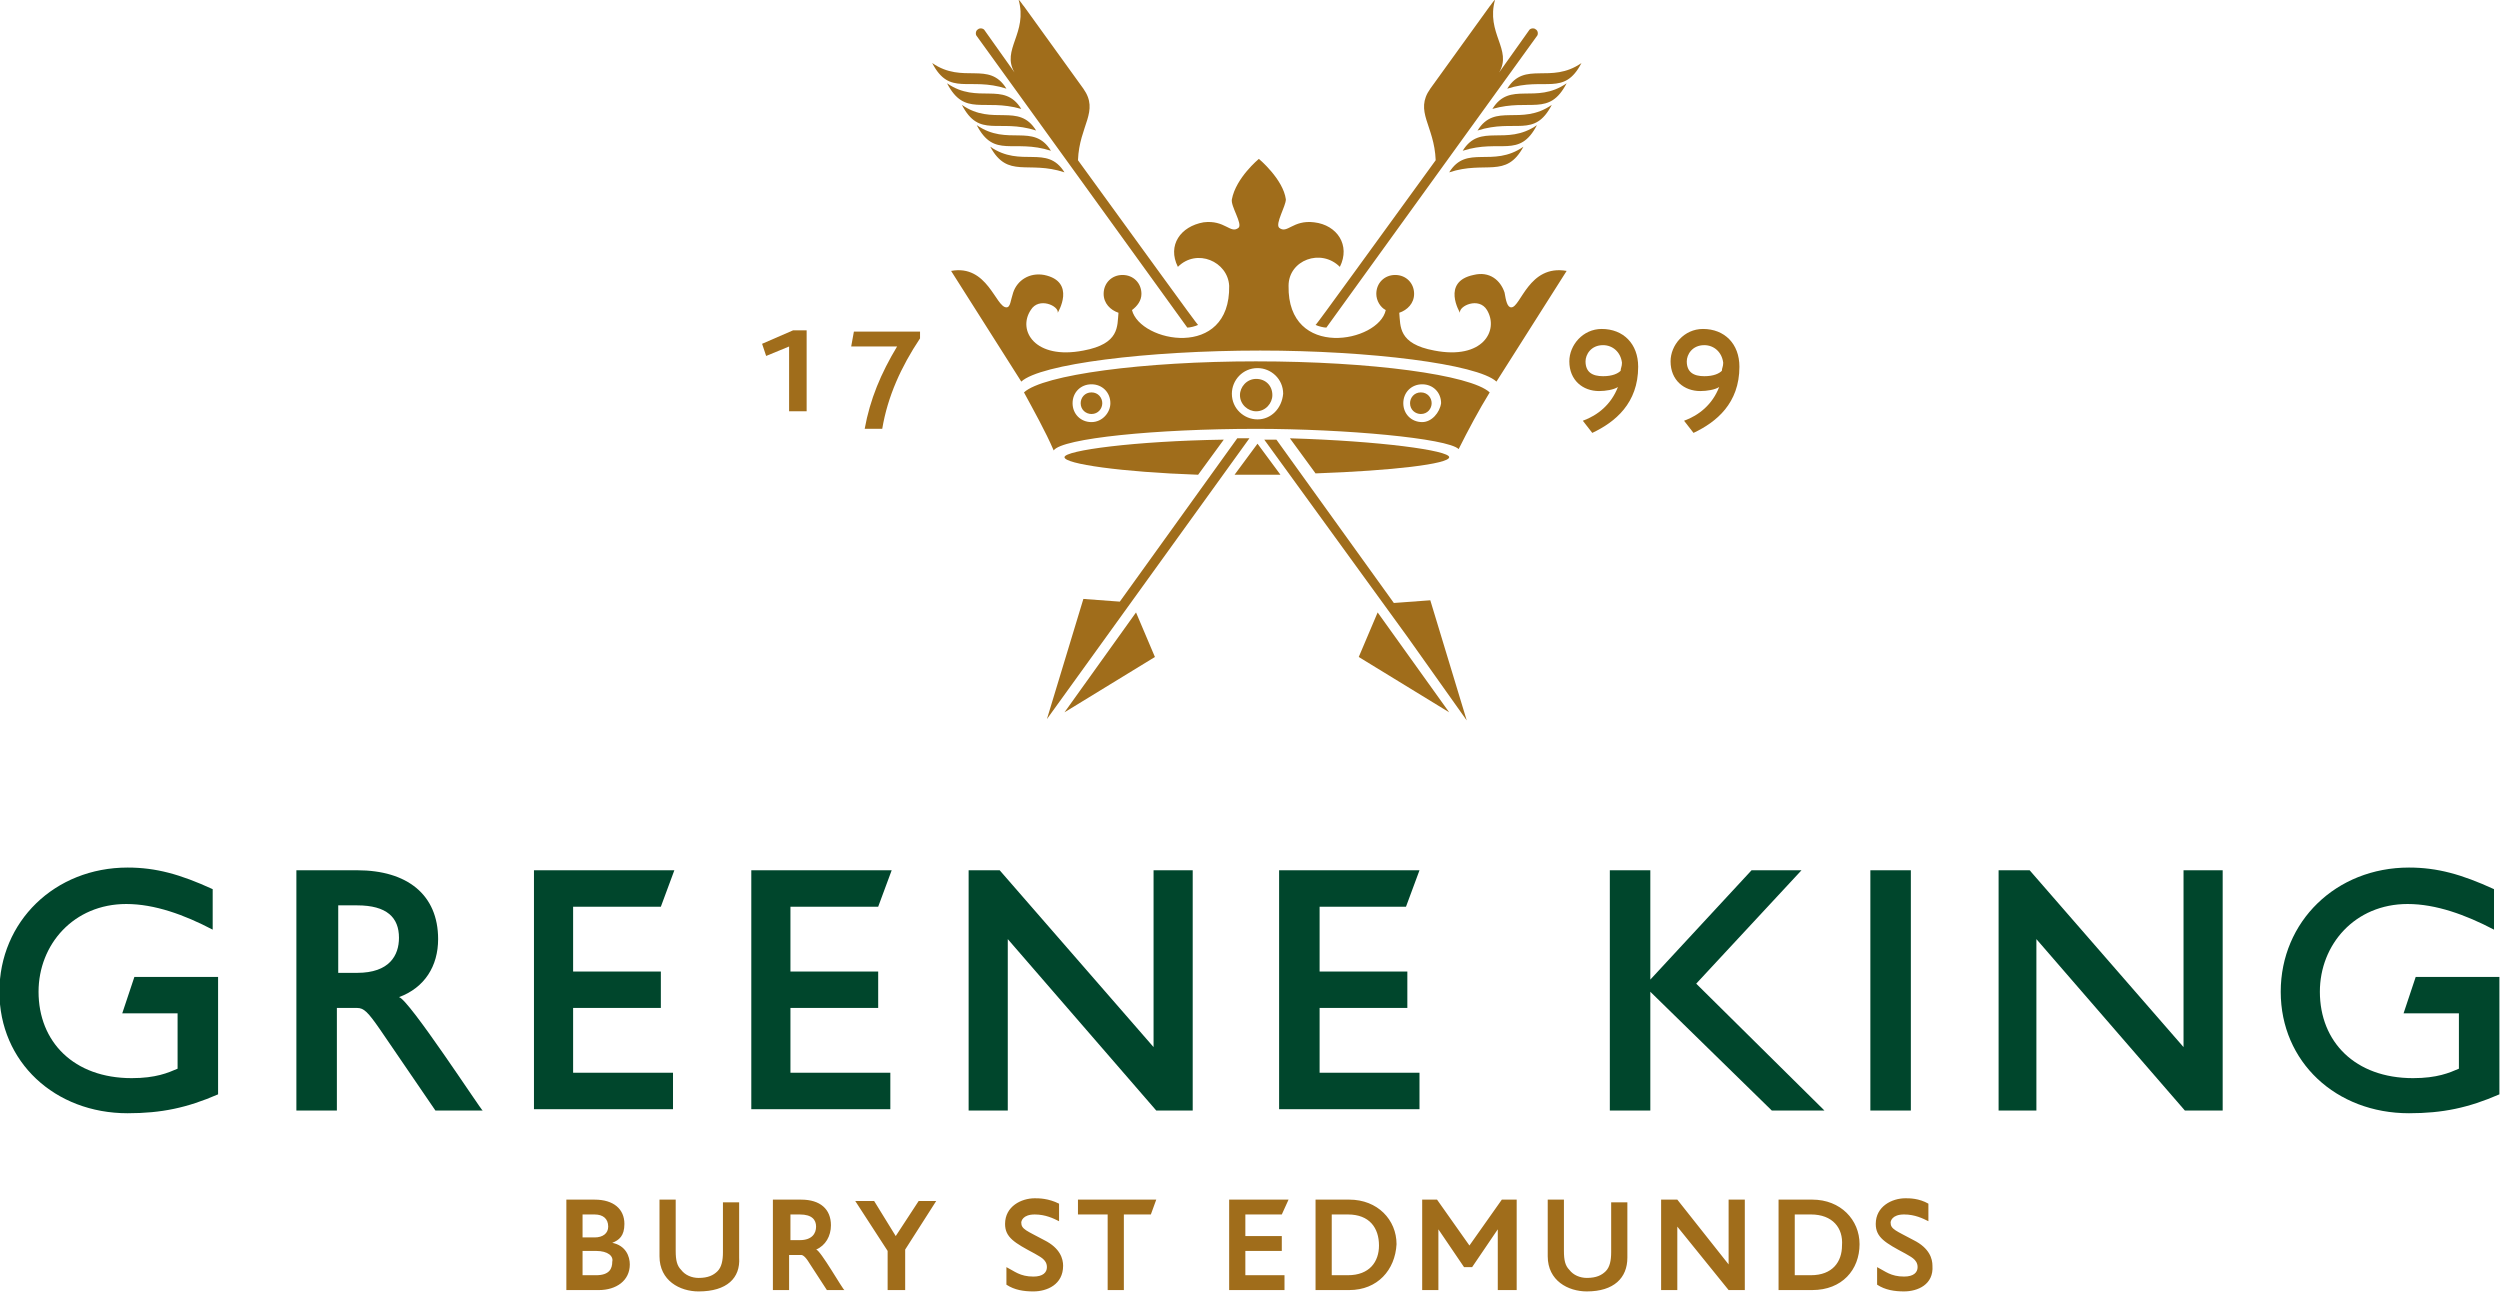 <svg xmlns="http://www.w3.org/2000/svg" xmlns:xlink="http://www.w3.org/1999/xlink" viewBox="0 0 185.2 95.7"><g fill="#00462c"><use xlink:href="#B"/><path d="M26.456 67.069h-1.4v5h1.4c2.4 0 3.1-1.3 3.1-2.6 0-1.5-.9-2.4-3.1-2.4m5.8 15.2l-4.1-6c-.9-1.3-1.2-1.6-1.7-1.6h-1.5v7.6h-3v-17.8h4.5c3.7 0 6 1.8 6 5.1 0 2-1 3.6-2.9 4.3.7.1 6.1 8.4 6.2 8.4h-3.5zm7.3 0v-17.8h10.4l-1 2.7h-6.5v4.8h6.5v2.7h-6.5v4.8h7.4v2.7h-10.3zm16.1 0v-17.8h10.4l-1 2.7h-6.5v4.8h6.5v2.7h-6.5v4.8h7.4v2.7h-10.3zm30 0l-11-12.7v12.7h-2.9v-17.8h2.3l11.4 13.1v-13.1h2.9v17.8h-2.7zm9.1 0v-17.8h10.4l-1 2.7h-6.4v4.8h6.5v2.7h-6.5v4.8h7.4v2.7h-10.4zm36.5 0l-9-8.8v8.8h-3v-17.8h3v8.1l7.5-8.1h3.7l-7.8 8.4 9.5 9.4h-3.9zm7.3-17.8h3v17.8h-3v-17.8zm23.3 17.8l-11-12.7v12.7h-2.8v-17.8h2.3l11.4 13.1v-13.1h2.9v17.8h-2.8z"/><use xlink:href="#B" x="169"/></g><g fill="#a06d1b"><path d="M44.156 92.669h-1v1.8h1c1 0 1.2-.5 1.2-1 .1-.4-.3-.8-1.2-.8m-.1-2.7h-.9v1.7h.9c.6 0 1-.3 1-.8 0-.6-.4-.9-1-.9m.3 5.6h-2.4v-6.7h2.1c1.4 0 2.2.7 2.2 1.8 0 .9-.4 1.2-.9 1.4 1 .2 1.3 1 1.3 1.6 0 1.2-1 1.9-2.3 1.9m7.4.1c-1.4 0-2.9-.8-2.9-2.6v-4.2h1.2v3.8c0 .7.1 1.1.4 1.4.3.4.8.6 1.3.6.7 0 1.1-.2 1.4-.5s.4-.8.4-1.4v-3.7h1.2v4.1c.1 1.5-.9 2.5-3 2.5m7.5-5.7h-.7v1.9h.7c.9 0 1.2-.5 1.2-1s-.3-.9-1.2-.9m2 5.6l-1.3-2c-.3-.5-.5-.6-.6-.6h-.9v2.6h-1.2v-6.7h2.1c1.4 0 2.2.7 2.2 1.9 0 .8-.4 1.5-1.1 1.8.3 0 2 3 2.1 3h-1.3zm5.8-3v3h-1.3v-2.9l-2.4-3.7h1.4l1.6 2.6 1.7-2.6h1.3l-2.3 3.6zm9.5 3.1c-.7 0-1.4-.1-2-.5v-1.3c.6.3 1 .7 2 .7.7 0 1-.3 1-.7 0-.6-.6-.8-.9-1-1.5-.8-2.2-1.2-2.2-2.2 0-1.3 1.2-1.9 2.2-1.9.3 0 1 0 1.8.4v1.3c-.4-.2-1-.5-1.8-.5-.9 0-1 .5-1 .6 0 .5.4.6 1.7 1.3 1.2.6 1.4 1.4 1.4 1.9 0 1.4-1.2 1.9-2.2 1.9m8.7-5.7h-2v5.6h-1.2v-5.6h-2.2v-1.1h5.8l-.4 1.1zm9.7 0h-2.7v1.6h2.7v1.1h-2.7v1.8h2.9v1.1h-4.1v-6.7h4.4l-.5 1.1zm4.9 0h-1.2v4.5h1.2c1.6 0 2.3-1 2.3-2.2 0-1.3-.7-2.3-2.3-2.3m.1 5.6h-2.5v-6.7h2.5c2.1 0 3.5 1.5 3.5 3.3-.1 1.9-1.4 3.4-3.5 3.4m11 0v-4.5l-1.9 2.8h-.6l-1.9-2.8v4.5h-1.2v-6.7h1.1l2.4 3.4 2.4-3.4h1.1v6.7h-1.4zm6.6.1c-1.4 0-2.9-.8-2.9-2.6v-4.2h1.2v3.8c0 .7.1 1.1.4 1.4.3.4.8.6 1.3.6.7 0 1.1-.2 1.4-.5s.4-.8.4-1.4v-3.7h1.2v4.1c0 1.5-1 2.5-3 2.5m10.5-.1l-3.8-4.7v4.7h-1.2v-6.7h1.2l3.8 4.8v-4.8h1.2v6.7h-1.2zm6.1-5.6h-1.2v4.5h1.2c1.6 0 2.3-1 2.3-2.2.1-1.3-.7-2.3-2.3-2.3m.1 5.6h-2.5v-6.7h2.5c2.1 0 3.5 1.5 3.5 3.3 0 1.9-1.3 3.4-3.5 3.4m6.8.1c-.7 0-1.4-.1-2-.5v-1.3c.6.3 1 .7 2 .7.7 0 1-.3 1-.7 0-.6-.6-.8-.9-1-1.5-.8-2.2-1.2-2.2-2.2 0-1.3 1.2-1.9 2.2-1.9.3 0 1 0 1.7.4v1.3c-.4-.2-1-.5-1.8-.5-.9 0-1 .5-1 .6 0 .5.4.6 1.7 1.3 1.2.6 1.4 1.4 1.4 1.9.1 1.4-1.1 1.9-2.1 1.9m-75.7-63.9h-1.3c.4-2.2 1.2-4.1 2.4-6.1h-3.4l.2-1.1h4.9v.5c-1.4 2.1-2.4 4.3-2.8 6.7m3.7-27.1c2.3 1.6 4.2-.2 5.5 1.9-2.8-.9-4.2.6-5.5-1.9m4.3 6.2c2.3 1.6 4.2-.2 5.5 1.9-2.7-.9-4.2.5-5.5-1.9"/><path d="M70.156 6.169c2.3 1.6 4.2-.2 5.5 1.9-2.8-.8-4.2.6-5.5-1.9"/><path d="M71.256 7.769c2.3 1.6 4.2-.2 5.5 1.9-2.8-.9-4.2.6-5.5-1.9"/><path d="M72.356 9.269c2.3 1.6 4.2-.2 5.5 1.9-2.8-.9-4.2.6-5.5-1.9m7.5 2.6c.1-2.6 1.6-3.6.4-5.3l-4.4-6.1c-.1-.1-.2-.3-.4-.5.7 2.5-1.3 3.7-.3 5.4l-2.2-3.1c-.1-.2-.4-.2-.5-.1-.2.1-.2.4-.1.5l15.6 21.6c.2 0 .6-.1.8-.2 0 .1-4.6-6.3-8.9-12.2m37.3-7.2c-2.3 1.6-4.2-.2-5.5 1.9 2.8-.9 4.2.6 5.5-1.9m-4.3 6.2c-2.3 1.6-4.2-.2-5.5 1.9 2.7-.9 4.2.5 5.5-1.9"/><path d="M116.056 6.169c-2.3 1.6-4.2-.2-5.5 1.9 2.8-.8 4.2.6 5.5-1.9"/><path d="M114.956 7.769c-2.3 1.6-4.2-.2-5.5 1.9 2.8-.9 4.2.6 5.5-1.9"/><path d="M113.856 9.269c-2.3 1.6-4.2-.2-5.5 1.9 2.8-.9 4.2.6 5.5-1.9m-7.5 2.6c-.1-2.6-1.6-3.6-.4-5.3l4.4-6.1c.1-.1.2-.3.4-.5-.7 2.5 1.3 3.7.3 5.4l2.2-3.1c.1-.2.4-.2.5-.1.2.1.2.4.1.5l-15.6 21.6c-.2 0-.6-.1-.8-.2 0 .1 4.6-6.3 8.9-12.2m-12.1 17.4c0 .6-.5 1.2-1.2 1.2-.6 0-1.2-.5-1.2-1.2 0-.6.5-1.2 1.2-1.2s1.2.5 1.2 1.2m-12.6.6c0 .4-.3.8-.8.8-.4 0-.8-.3-.8-.8 0-.4.3-.8.8-.8s.8.4.8.8m24.4 0c0 .4-.3.8-.8.8-.4 0-.8-.3-.8-.8 0-.4.3-.8.8-.8s.8.4.8.8m-.7 1.4c-.8 0-1.4-.6-1.4-1.4s.6-1.4 1.4-1.4 1.4.6 1.4 1.4c-.1.7-.7 1.4-1.4 1.4m-12.2-.2c-1 0-1.9-.8-1.9-1.9 0-1 .8-1.9 1.9-1.9 1 0 1.9.8 1.9 1.9-.1 1.1-.9 1.9-1.9 1.9m-12.3.2c-.8 0-1.4-.6-1.4-1.4s.6-1.4 1.4-1.4 1.4.6 1.4 1.4c0 .7-.6 1.4-1.4 1.4m12.2-4.5c-8.4 0-15.8 1-17.2 2.3.7 1.3 1.6 2.9 2.2 4.3.6-.9 7.6-1.6 15-1.6 6.6 0 14.2.7 15 1.5.7-1.4 1.5-2.9 2.3-4.2-1.4-1.3-8.8-2.3-17.3-2.3m17.8 1.5l5.2-8.2c-2.8-.5-3.4 2.7-4.1 2.7-.3 0-.4-.5-.5-1.1-.3-.9-1.1-1.6-2.3-1.3-2.4.5-1 2.8-1 2.8-.1-.5 1.4-1.2 2-.2.9 1.5-.3 3.7-3.9 3-2.7-.5-2.5-1.8-2.6-2.8h0c.6-.2 1.1-.7 1.1-1.4 0-.8-.6-1.4-1.4-1.4s-1.4.6-1.4 1.4c0 .5.3 1 .7 1.2-.5 2.4-7.3 3.7-7.2-1.8 0-1.9 2.4-2.8 3.8-1.4.8-1.6-.2-3.1-1.9-3.3-1.6-.2-2 .9-2.6.4-.3-.3.5-1.6.5-2.1-.2-1.5-2-3-2-3s-1.7 1.4-2 3c-.1.5.8 1.8.5 2.1-.6.5-1-.6-2.6-.4-1.7.3-2.7 1.7-1.9 3.3 1.4-1.4 3.7-.4 3.8 1.4.1 5.5-6.6 4.2-7.2 1.8.4-.3.7-.7.7-1.2 0-.8-.6-1.4-1.4-1.4s-1.4.6-1.4 1.4c0 .7.5 1.2 1.1 1.4h0c-.1 1 .1 2.3-2.6 2.8-3.6.7-4.9-1.5-3.9-3 .6-1 2.1-.3 2 .2 0 0 1.4-2.3-1-2.8-1.1-.2-2 .4-2.3 1.3-.2.6-.2 1.1-.5 1.1-.8 0-1.4-3.2-4.1-2.7l5.2 8.2c1.4-1.3 9.3-2.3 17.7-2.3 8.1 0 16.1 1 17.5 2.3m-32 5.6c0 .5 4.2 1.1 9.9 1.3l1.9-2.6c-6.6.1-11.8.8-11.8 1.3"/><path d="M107.356 33.869c0-.5-5.1-1.2-11.8-1.4l1.9 2.6c5.7-.2 9.9-.7 9.9-1.2m-14.2-1h0l-1.7 2.3h1.7 1.7l-1.7-2.3h0zm-11.2 14.3l10.6-14.7h-.9l-8.7 12.1-2.7-.2-2.7 8.9 4.4-6.1m-3.1 5.6l6.7-4.1-1.4-3.3-5.3 7.4z"/><path d="M104.256 47.169l4.4 6.2-2.7-8.9-2.7.2-8.7-12.1h-.9l10.6 14.6m-3.6 1.5l6.7 4.1-5.3-7.4-1.4 3.3z"/><use xlink:href="#C"/><use xlink:href="#C" x="7.5"/><path d="M58.456 30.469v-4.8l-1.7.7-.3-.9 2.3-1h1v6h-1.3z"/></g><defs ><path id="B" d="M9.456 82.469c-5.4 0-9.5-3.8-9.5-9s4.1-9.2 9.5-9.2c2.1 0 3.9.5 6.3 1.6v3c-2.1-1.1-4.3-1.9-6.4-1.9-3.9 0-6.5 3-6.5 6.5 0 3.7 2.6 6.4 6.9 6.4 1.8 0 2.7-.4 3.4-.7v-4.1h-4.1l.9-2.7h6.2v8.7c-2.3 1-4.2 1.4-6.7 1.4"/><path id="C" d="M118.756 25.569c-.9 0-1.3.7-1.3 1.2 0 .8.5 1.1 1.3 1.1.7 0 1.1-.2 1.3-.4 0-.2.1-.3.1-.6-.1-.8-.7-1.3-1.4-1.3m-.8 6.5l-.7-.9c1.1-.4 2.1-1.2 2.6-2.5-.3.2-.9.3-1.4.3-1.2 0-2.2-.8-2.2-2.2 0-1.2 1-2.4 2.4-2.4 1.6 0 2.7 1.1 2.7 2.8 0 2.7-1.7 4.1-3.4 4.9"/></defs></svg>